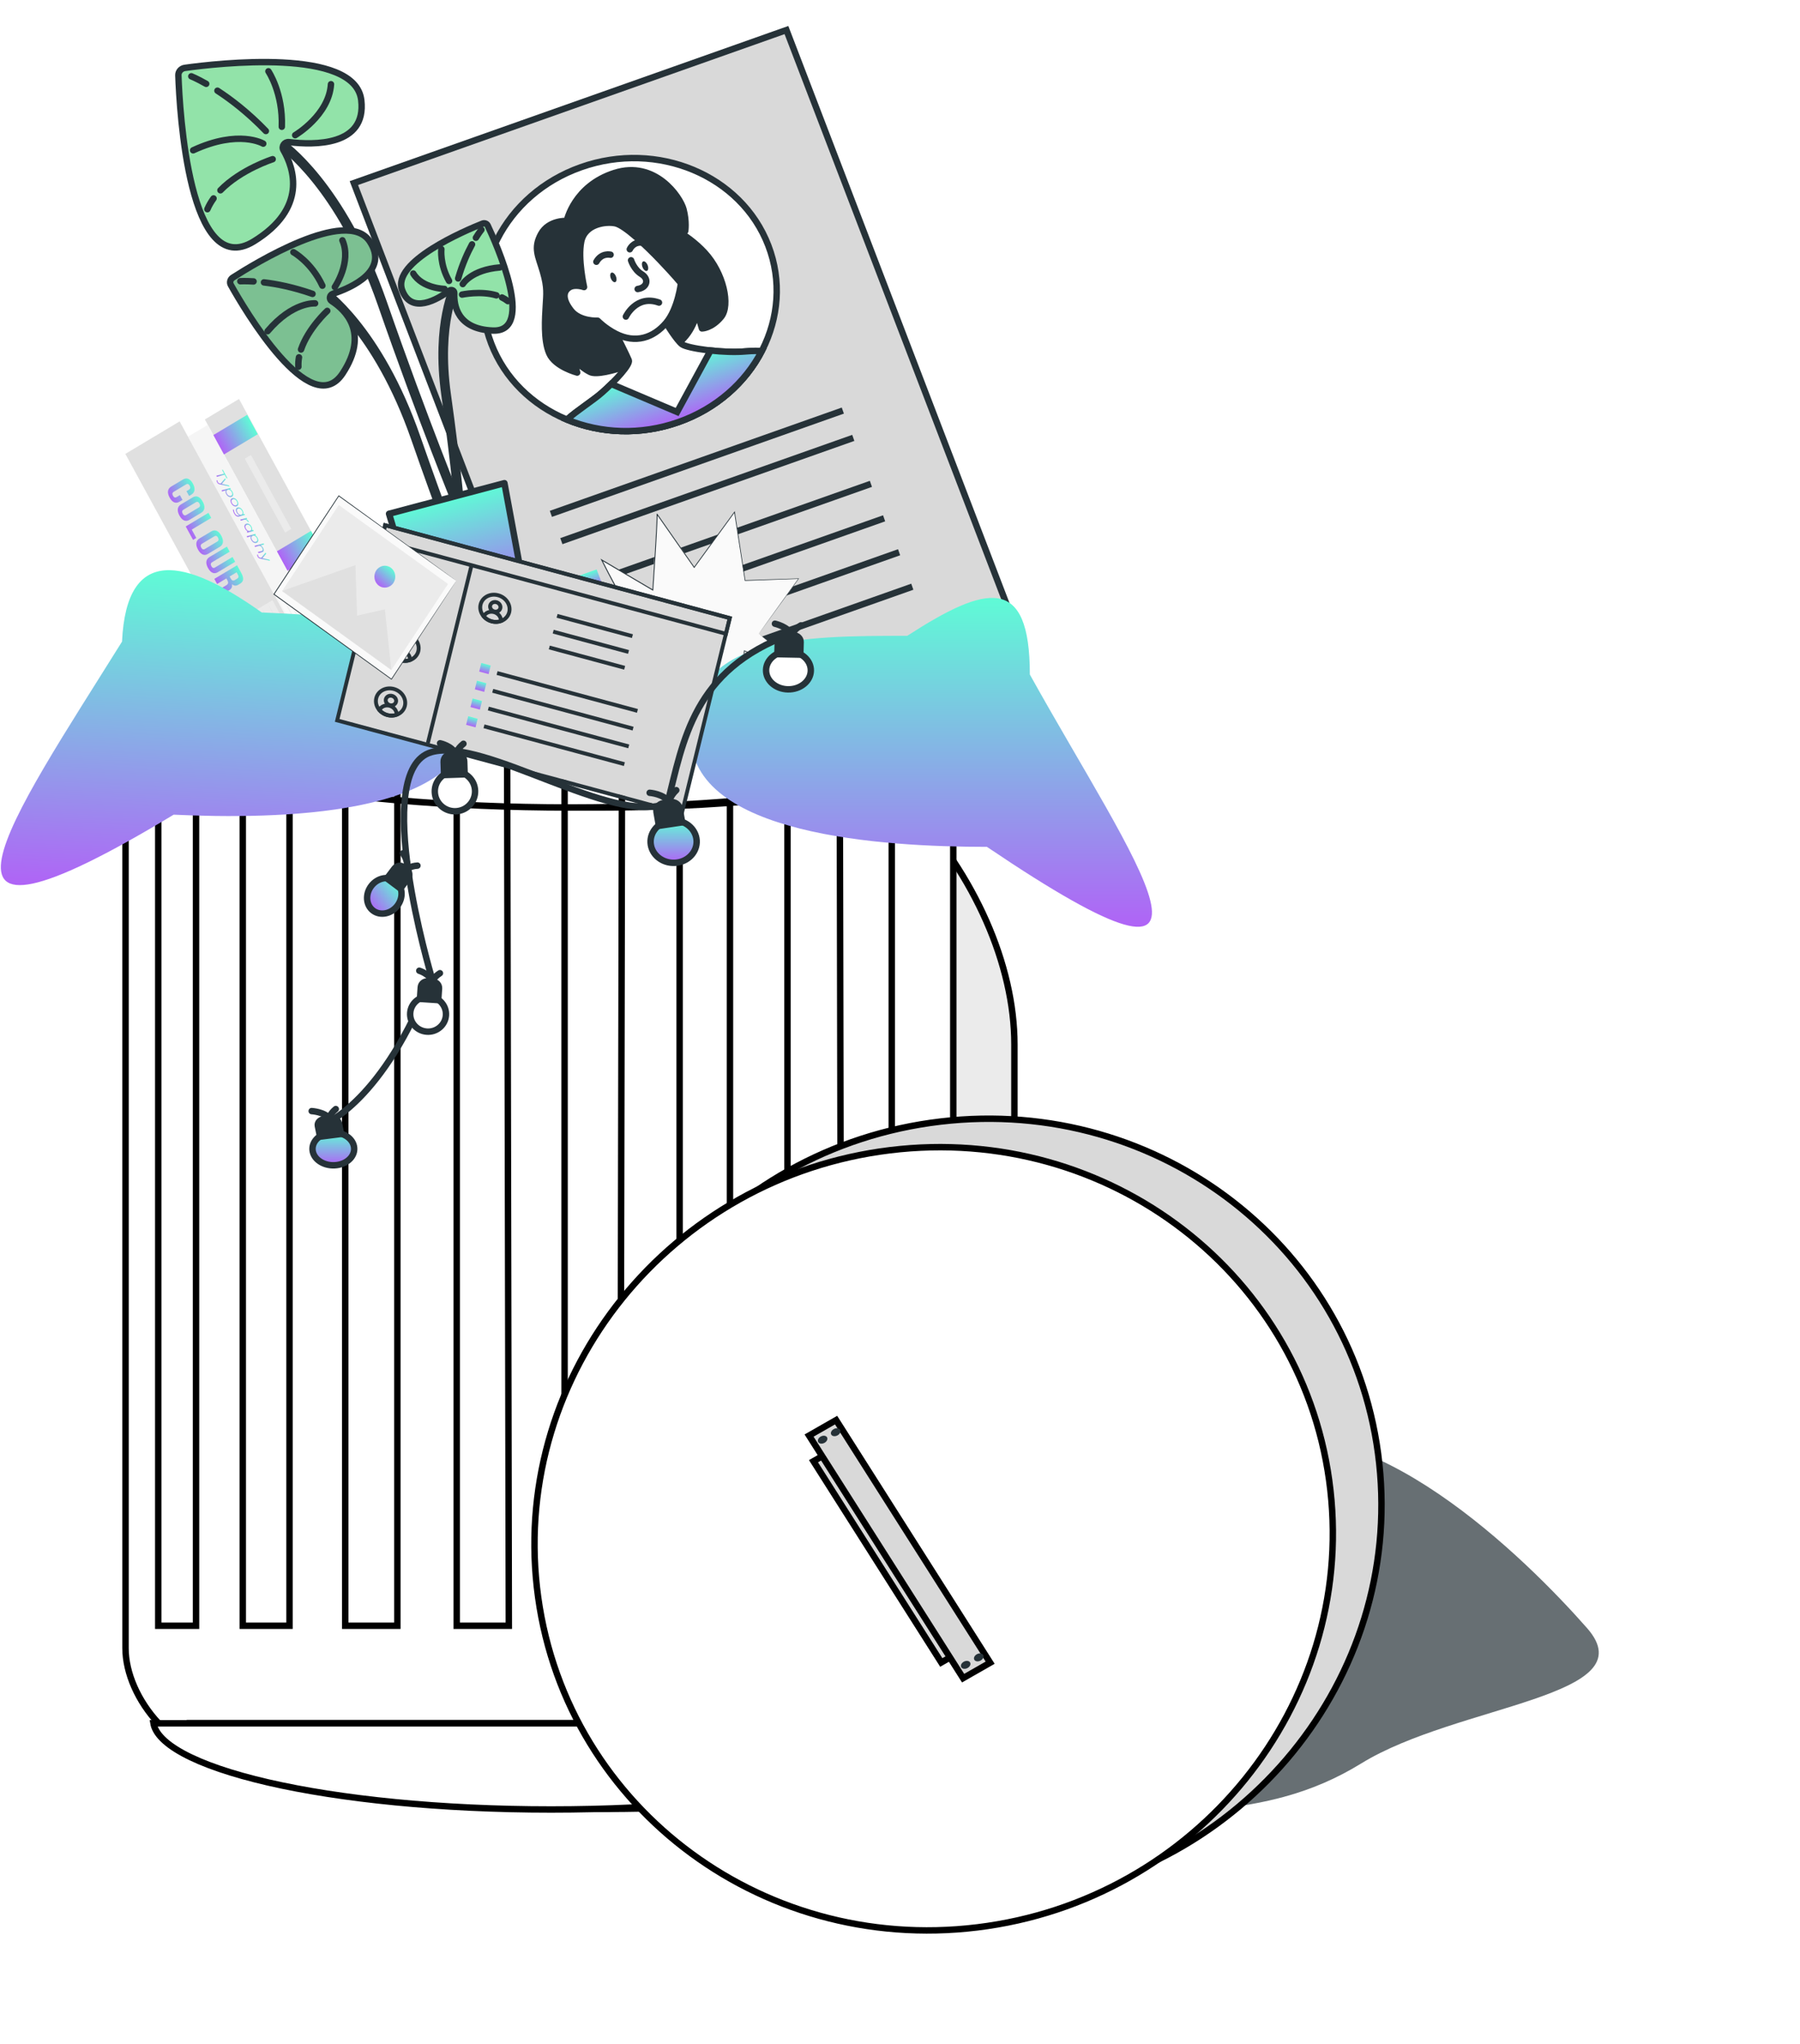 <svg width="140" height="159" viewBox="0 0 140 159" fill="none" xmlns="http://www.w3.org/2000/svg">
<g opacity="0.7" filter="url(#filter0_f_16_1193)">
<path d="M71.002 112.352C64.483 114.166 64.122 116.965 52.048 118.503C42.098 119.771 43.699 125.848 46.289 132.838C49.398 141.227 56.103 140.714 64.177 140.225C73.243 139.675 73.102 145.185 81.436 142.814C91.091 140.068 98.063 141.972 105.867 137.166C113.385 132.537 128.168 132.008 123.432 126.628C118.732 121.287 106.314 108.946 96.7 112.352C86.163 116.083 80.518 109.703 71.002 112.352Z" fill="url(#paint0_linear_16_1193)"/>
</g>
<g filter="url(#filter1_d_16_1193)">
<rect x="14.517" y="45.908" width="64.382" height="83.538" rx="27.847" fill="#EBEBEB" stroke="black" stroke-width="0.5"/>
<rect x="9.762" y="45.908" width="64.382" height="83.538" rx="8.75" fill="white" stroke="black" stroke-width="0.5"/>
<path d="M78.619 48.391C78.619 48.804 78.431 49.23 78.029 49.667C77.625 50.105 77.018 50.54 76.214 50.962C74.608 51.805 72.267 52.572 69.354 53.219C63.531 54.512 55.475 55.314 46.568 55.314C37.661 55.314 29.604 54.512 23.782 53.219C20.868 52.572 18.527 51.805 16.921 50.962C16.118 50.54 15.51 50.105 15.107 49.667C14.704 49.23 14.517 48.804 14.517 48.391C14.517 47.977 14.704 47.551 15.107 47.114C15.51 46.676 16.118 46.241 16.921 45.819C18.527 44.976 20.868 44.209 23.782 43.562C29.604 42.269 37.661 41.467 46.568 41.467C55.475 41.467 63.531 42.269 69.354 43.562C72.267 44.209 74.608 44.976 76.214 45.819C77.018 46.241 77.625 46.676 78.029 47.114C78.431 47.551 78.619 47.977 78.619 48.391Z" fill="white" stroke="black" stroke-width="0.5"/>
<path d="M78.619 48.391C78.619 48.798 78.421 49.222 77.989 49.661C77.556 50.1 76.905 50.536 76.044 50.959C74.324 51.803 71.818 52.571 68.702 53.218C62.473 54.512 53.856 55.314 44.33 55.314C34.804 55.314 26.188 54.512 19.959 53.218C16.842 52.571 14.336 51.803 12.616 50.959C11.755 50.536 11.104 50.1 10.671 49.661C10.24 49.222 10.042 48.798 10.042 48.391C10.042 47.983 10.24 47.559 10.671 47.12C11.104 46.681 11.755 46.245 12.616 45.822C14.336 44.978 16.842 44.21 19.959 43.562C26.188 42.269 34.804 41.467 44.33 41.467C53.856 41.467 62.473 42.269 68.702 43.562C71.818 44.21 74.324 44.978 76.044 45.822C76.905 46.245 77.556 46.681 77.989 47.12C78.421 47.559 78.619 47.983 78.619 48.391Z" fill="white" stroke="black" stroke-width="0.5"/>
<path d="M78.777 125.843L78.741 125.93L78.772 126.019C78.937 126.496 78.873 126.951 78.588 127.402C78.297 127.864 77.772 128.323 77.014 128.77C75.499 129.662 73.134 130.456 70.141 131.116C64.161 132.435 55.755 133.203 46.847 133.203C37.94 133.203 29.884 132.401 24.061 131.108C21.148 130.461 18.807 129.694 17.201 128.85C16.397 128.428 15.79 127.994 15.386 127.555C15.064 127.206 14.88 126.864 14.819 126.529H30.697H46.847H73.975H74.008L74.04 126.52L78.861 125.212L78.898 125.303V125.547L78.777 125.843Z" fill="#EBEBEB" stroke="black" stroke-width="0.5"/>
<path d="M73.794 126.55C73.735 126.889 73.556 127.234 73.245 127.585C72.855 128.025 72.269 128.46 71.494 128.883C69.944 129.729 67.684 130.498 64.871 131.148C59.248 132.445 51.468 133.25 42.865 133.25C34.263 133.25 26.483 132.445 20.86 131.148C18.047 130.498 15.787 129.729 14.237 128.883C13.462 128.46 12.876 128.025 12.486 127.585C12.175 127.234 11.996 126.889 11.937 126.55H27.265H42.865H73.794Z" fill="white" stroke="black" stroke-width="0.5"/>
</g>
<path d="M12.309 51.123V126.45H15.246V52.148L18.881 53.078V126.45H22.517V53.856L24.754 54.198L26.852 54.451V126.45H30.907V54.8L33.144 55.052L35.521 55.223V126.45H39.576L39.437 55.394H40.555H41.814H43.911V126.45H48.246L48.386 55.394L52.86 55.223V126.45H56.776V55.052L61.25 54.54V126.45H65.445L65.305 54.027L69.361 53.344V126.621" stroke="black" stroke-width="0.5"/>
<g filter="url(#filter2_d_16_1193)">
<path d="M73.147 83.237C90.203 81.222 105.478 93.134 107.275 109.83C109.073 126.526 96.714 141.703 79.658 143.718C62.602 145.733 47.327 133.821 45.53 117.125C43.733 100.429 56.091 85.252 73.147 83.237Z" fill="#D9D9D9" stroke="black" stroke-width="0.5"/>
<path d="M69.22 85.465C86.268 83.379 101.6 95.226 103.476 111.913C105.352 128.599 93.064 143.826 76.016 145.912C58.968 147.998 43.635 136.151 41.759 119.464C39.883 102.777 52.172 87.55 69.22 85.465Z" fill="white" stroke="black" stroke-width="0.5"/>
<rect x="0.084" y="-0.335" width="18.614" height="2.414" transform="matrix(-0.534 -0.841 0.871 -0.498 73.547 125.212)" fill="#D9D9D9" stroke="black" stroke-width="0.5"/>
<rect x="0.084" y="-0.335" width="22.436" height="2.414" transform="matrix(-0.534 -0.841 0.871 -0.498 75.245 126.432)" fill="#D9D9D9" stroke="black" stroke-width="0.5"/>
<ellipse cx="0.287" cy="0.389" rx="0.287" ry="0.389" transform="matrix(-0.534 -0.841 0.871 -0.498 74.923 125.929)" fill="#263238"/>
<ellipse cx="0.287" cy="0.389" rx="0.287" ry="0.389" transform="matrix(-0.534 -0.841 0.871 -0.498 63.796 108.415)" fill="#263238"/>
<ellipse cx="0.287" cy="0.389" rx="0.287" ry="0.389" transform="matrix(-0.534 -0.841 0.871 -0.498 64.811 107.834)" fill="#263238"/>
<ellipse cx="0.287" cy="0.389" rx="0.287" ry="0.389" transform="matrix(-0.534 -0.841 0.871 -0.498 75.939 125.348)" fill="#263238"/>
</g>
<rect width="35.7" height="49.026" transform="matrix(0.941 -0.337 0.362 0.932 27.387 14.173)" fill="#D9D9D9"/>
<path d="M61.168 2.338L27.523 14.241L45.007 59.855L78.653 47.952L61.168 2.338Z" stroke="#263238" stroke-width="0.5" stroke-miterlimit="10"/>
<path d="M52.783 32.824C58.734 30.719 61.858 24.576 59.76 19.103C57.662 13.63 51.137 10.9 45.186 13.005C39.234 15.11 36.111 21.254 38.209 26.727C40.307 32.2 46.832 34.93 52.783 32.824Z" fill="white" stroke="#263238" stroke-width="0.5" stroke-miterlimit="10"/>
<path d="M42.847 39.968L65.553 31.935" stroke="#263238" stroke-width="0.5" stroke-miterlimit="10"/>
<path d="M43.661 42.091L66.367 34.059" stroke="#263238" stroke-width="0.5" stroke-miterlimit="10"/>
<path d="M47.797 44.688L67.737 37.634" stroke="#263238" stroke-width="0.5" stroke-miterlimit="10"/>
<path d="M46.403 44.291L45.067 44.764L45.538 45.992L46.874 45.52L46.403 44.291Z" fill="url(#paint1_linear_16_1193)"/>
<path d="M48.825 47.369L68.764 40.315" stroke="#263238" stroke-width="0.5" stroke-miterlimit="10"/>
<path d="M47.431 46.972L46.095 47.445L46.566 48.674L47.902 48.201L47.431 46.972Z" fill="url(#paint2_linear_16_1193)"/>
<path d="M49.99 50.008L69.93 42.954" stroke="#263238" stroke-width="0.5" stroke-miterlimit="10"/>
<path d="M48.596 49.611L47.26 50.084L47.731 51.313L49.067 50.84L48.596 49.611Z" fill="url(#paint3_linear_16_1193)"/>
<path d="M51.018 52.689L70.957 45.635" stroke="#263238" stroke-width="0.5" stroke-miterlimit="10"/>
<path d="M49.624 52.292L48.288 52.765L48.759 53.994L50.095 53.521L49.624 52.292Z" fill="url(#paint4_linear_16_1193)"/>
<path d="M44.082 17.183C44.082 17.183 44.639 14.464 47.793 13.453C50.947 12.443 52.907 15.321 53.162 16.282C53.416 17.243 53.294 17.969 53.294 17.969L51.528 17.385C51.528 17.385 53.344 18.066 54.807 19.65C56.271 21.233 56.827 23.758 56.084 24.651C55.341 25.545 54.598 25.545 54.598 25.545L54.22 24.26C54.22 24.26 53.882 26.061 52.48 26.872C51.077 27.683 46.822 29.399 45.903 28.936C44.983 28.474 44.53 27.741 44.53 27.741L44.891 28.979C44.891 28.979 43.178 28.534 42.72 27.488C42.262 26.442 42.398 24.712 42.449 23.801C42.5 22.89 42.592 22.385 42.231 21.146C41.871 19.908 41.472 19.314 42.076 18.207C42.679 17.101 44.082 17.183 44.082 17.183Z" fill="#263238" stroke="#263238" stroke-width="0.5" stroke-miterlimit="10" stroke-linecap="round" stroke-linejoin="round"/>
<path d="M46.816 30.54C46.108 31.165 44.871 31.935 44.1 32.637C46.727 33.722 49.825 33.871 52.782 32.825C55.722 31.785 57.97 29.759 59.241 27.316C58.962 27.286 58.572 27.282 57.997 27.333C56.226 27.492 53.477 27.098 53.05 26.781C52.624 26.464 51.806 25.114 51.806 25.114L47.906 25.968C47.906 25.968 48.778 27.695 48.904 28.024C49.03 28.354 47.881 29.602 46.816 30.54Z" fill="white" stroke="#263238" stroke-width="0.5" stroke-miterlimit="10" stroke-linecap="round" stroke-linejoin="round"/>
<path d="M45.426 22.328C45.426 22.328 44.929 20.14 45.208 18.78C45.487 17.421 47.12 17.211 47.865 17.368C48.611 17.524 50.329 19.175 51.379 20.275C52.428 21.374 52.964 22.025 52.964 22.025C52.964 22.025 52.733 24.019 51.806 25.114C50.816 26.282 49.431 26.74 47.906 25.968C47.053 25.536 46.487 24.947 46.487 24.947C46.487 24.947 45.087 25.022 44.413 24.157C43.739 23.292 43.795 22.695 44.245 22.378C44.695 22.061 45.426 22.328 45.426 22.328Z" fill="white" stroke="#263238" stroke-width="0.5" stroke-miterlimit="10" stroke-linecap="round" stroke-linejoin="round"/>
<path d="M49.083 20.246C49.083 20.246 49.299 20.958 49.896 21.325C50.494 21.691 50.354 22.371 49.597 22.481" stroke="#263238" stroke-width="0.5" stroke-miterlimit="10" stroke-linecap="round" stroke-linejoin="round"/>
<path d="M48.679 24.623C48.679 24.623 49.492 22.901 51.254 23.535" stroke="#263238" stroke-width="0.5" stroke-miterlimit="10" stroke-linecap="round" stroke-linejoin="round"/>
<path d="M47.506 21.645C47.584 21.849 47.738 21.983 47.849 21.944C47.96 21.905 47.986 21.707 47.908 21.503C47.83 21.298 47.676 21.165 47.565 21.204C47.454 21.243 47.427 21.441 47.506 21.645Z" fill="#263238"/>
<path d="M49.971 20.773C50.049 20.978 50.203 21.111 50.313 21.072C50.425 21.033 50.451 20.835 50.373 20.631C50.294 20.427 50.141 20.293 50.03 20.332C49.919 20.371 49.892 20.569 49.971 20.773Z" fill="#263238"/>
<path d="M47.489 19.812C47.489 19.812 46.794 19.638 46.385 20.36" stroke="#263238" stroke-width="0.5" stroke-miterlimit="10" stroke-linecap="round" stroke-linejoin="round"/>
<path d="M48.983 19.389C48.983 19.389 49.226 18.83 49.868 18.866" stroke="#263238" stroke-width="0.5" stroke-miterlimit="10" stroke-linecap="round" stroke-linejoin="round"/>
<path d="M55.264 27.263L52.666 32.044L47.538 29.868C47.303 30.099 47.058 30.327 46.817 30.54C46.108 31.165 44.871 31.935 44.1 32.637C46.727 33.722 49.826 33.871 52.783 32.825C55.722 31.785 57.97 29.759 59.241 27.316C58.962 27.286 58.572 27.282 57.997 27.333C57.185 27.406 56.169 27.362 55.264 27.263Z" fill="url(#paint5_linear_16_1193)" stroke="#263238" stroke-width="0.5" stroke-miterlimit="10"/>
<path d="M26.896 46.631L25.354 43.803L22.996 45.215L24.538 48.042L26.896 46.631Z" fill="#F5F5F5"/>
<path d="M25.561 43.809L18.591 31.032L15.932 32.624L22.901 45.401L25.561 43.809Z" fill="#E0E0E0"/>
<path d="M26.872 46.758L25.15 43.6L25.373 43.466L27.096 46.624C27.144 46.712 27.133 46.814 27.071 46.851C27.01 46.888 26.921 46.847 26.872 46.758Z" fill="#E0E0E0"/>
<path d="M24.436 48.217L22.714 45.058L22.938 44.925L24.66 48.083C24.708 48.171 24.697 48.272 24.635 48.309C24.574 48.346 24.485 48.305 24.436 48.217Z" fill="#E0E0E0"/>
<path d="M25.013 42.804L24.189 41.295L21.53 42.887L22.353 44.396L25.013 42.804Z" fill="url(#paint6_linear_16_1193)"/>
<path d="M20.048 33.774L19.225 32.265L16.565 33.857L17.388 35.366L20.048 33.774Z" fill="url(#paint7_linear_16_1193)"/>
<path d="M26.506 46.864C26.499 46.868 26.16 46.259 25.749 45.505C25.337 44.75 25.009 44.135 25.015 44.131C25.022 44.127 25.361 44.736 25.772 45.491C26.184 46.245 26.512 46.86 26.506 46.864Z" fill="#E0E0E0"/>
<path d="M26.152 47.076C26.146 47.08 25.807 46.471 25.395 45.716C24.984 44.962 24.655 44.346 24.662 44.343C24.668 44.339 25.007 44.947 25.419 45.702C25.83 46.457 26.159 47.072 26.152 47.076Z" fill="#E0E0E0"/>
<path d="M25.717 47.336C25.71 47.34 25.371 46.732 24.96 45.977C24.548 45.222 24.22 44.607 24.226 44.603C24.233 44.599 24.572 45.208 24.983 45.963C25.395 46.718 25.723 47.333 25.717 47.336Z" fill="#E0E0E0"/>
<path d="M25.282 47.597C25.275 47.601 24.936 46.992 24.525 46.237C24.113 45.483 23.785 44.868 23.791 44.864C23.797 44.86 24.137 45.468 24.548 46.223C24.96 46.978 25.288 47.593 25.282 47.597Z" fill="#E0E0E0"/>
<path d="M24.846 47.858C24.84 47.861 24.501 47.253 24.089 46.498C23.677 45.743 23.349 45.128 23.355 45.124C23.362 45.12 23.701 45.729 24.113 46.484C24.524 47.239 24.853 47.854 24.846 47.858Z" fill="#E0E0E0"/>
<path d="M22.654 41.138L19.518 35.389L19.039 35.676L22.175 41.424L22.654 41.138Z" fill="#EBEBEB"/>
<path d="M24.322 48.133L22.756 45.263L21.32 46.123L22.886 48.993L24.322 48.133Z" fill="#FAFAFA"/>
<path d="M22.826 45.264L16.163 33.047L14.622 33.969L21.285 46.186L22.826 45.264Z" fill="#F5F5F5"/>
<path d="M22.674 45.237L24.357 48.323C24.379 48.364 24.42 48.383 24.449 48.366C24.478 48.349 24.483 48.301 24.461 48.26L22.778 45.175L22.674 45.237Z" fill="#F5F5F5"/>
<path d="M21.237 46.097L22.92 49.183C22.942 49.224 22.984 49.243 23.013 49.226C23.041 49.209 23.047 49.161 23.024 49.12L21.341 46.035L21.237 46.097Z" fill="#F5F5F5"/>
<path d="M24.049 48.297C24.043 48.301 23.691 47.668 23.264 46.885C22.836 46.101 22.494 45.462 22.501 45.458C22.508 45.454 22.859 46.087 23.287 46.871C23.714 47.654 24.056 48.293 24.049 48.297Z" fill="#E0E0E0"/>
<path d="M23.778 48.459C23.771 48.463 23.419 47.831 22.992 47.047C22.564 46.263 22.223 45.625 22.23 45.621C22.236 45.617 22.588 46.249 23.015 47.033C23.443 47.817 23.784 48.456 23.778 48.459Z" fill="#E0E0E0"/>
<path d="M23.506 48.622C23.499 48.626 23.148 47.994 22.72 47.21C22.292 46.426 21.951 45.788 21.957 45.784C21.964 45.78 22.316 46.412 22.744 47.196C23.171 47.98 23.512 48.618 23.506 48.622Z" fill="#E0E0E0"/>
<path d="M23.234 48.785C23.228 48.789 22.876 48.156 22.448 47.373C22.021 46.589 21.68 45.95 21.686 45.946C21.692 45.942 22.044 46.575 22.472 47.359C22.899 48.142 23.241 48.781 23.234 48.785Z" fill="#E0E0E0"/>
<path d="M22.934 49.542L21.336 46.612L17.442 48.943L19.04 51.873L22.934 49.542Z" fill="#EBEBEB"/>
<path d="M21.473 46.53L13.971 32.776L9.749 35.304L17.251 49.058L21.473 46.53Z" fill="#E0E0E0"/>
<path d="M18.974 52.217L17.046 48.681L17.319 48.518L19.248 52.053C19.306 52.161 19.293 52.285 19.217 52.33C19.142 52.375 19.033 52.325 18.974 52.217Z" fill="#E0E0E0"/>
<path d="M22.923 49.853L20.994 46.318L21.268 46.154L23.197 49.689C23.255 49.797 23.242 49.921 23.166 49.967C23.09 50.012 22.982 49.961 22.923 49.853Z" fill="#E0E0E0"/>
<path d="M22.412 49.854C22.406 49.858 22.043 49.205 21.601 48.397C21.16 47.587 20.807 46.928 20.814 46.924C20.82 46.92 21.183 47.573 21.625 48.382C22.066 49.191 22.419 49.85 22.412 49.854Z" fill="#E0E0E0"/>
<path d="M21.913 50.153C21.907 50.157 21.544 49.504 21.102 48.695C20.661 47.886 20.308 47.227 20.315 47.223C20.321 47.219 20.684 47.872 21.126 48.681C21.567 49.49 21.92 50.149 21.913 50.153Z" fill="#E0E0E0"/>
<path d="M21.414 50.452C21.407 50.456 21.044 49.803 20.603 48.995C20.162 48.185 19.809 47.526 19.815 47.522C19.822 47.518 20.185 48.171 20.626 48.98C21.068 49.789 21.42 50.449 21.414 50.452Z" fill="#E0E0E0"/>
<path d="M20.914 50.751C20.908 50.755 20.545 50.102 20.103 49.293C19.662 48.484 19.309 47.825 19.316 47.821C19.322 47.817 19.685 48.47 20.127 49.279C20.568 50.088 20.921 50.747 20.914 50.751Z" fill="#E0E0E0"/>
<path d="M20.415 51.05C20.408 51.054 20.045 50.401 19.604 49.592C19.163 48.783 18.81 48.124 18.816 48.12C18.823 48.116 19.186 48.769 19.627 49.578C20.069 50.387 20.421 51.046 20.415 51.05Z" fill="#E0E0E0"/>
<path d="M19.915 51.349C19.909 51.353 19.546 50.7 19.104 49.891C18.663 49.082 18.31 48.423 18.317 48.419C18.323 48.415 18.686 49.068 19.128 49.877C19.569 50.686 19.922 51.345 19.915 51.349Z" fill="#E0E0E0"/>
<path d="M19.416 51.648C19.409 51.652 19.046 50.999 18.605 50.19C18.163 49.381 17.811 48.722 17.817 48.718C17.824 48.714 18.187 49.367 18.628 50.176C19.07 50.985 19.422 51.644 19.416 51.648Z" fill="#E0E0E0"/>
<path d="M14.196 38.885L13.961 39.025C13.678 39.195 13.406 39.09 13.194 38.701C12.982 38.312 13.034 38.013 13.316 37.844L14.236 37.294C14.519 37.124 14.791 37.229 15.003 37.618C15.215 38.007 15.163 38.306 14.88 38.475L14.709 38.578L14.504 38.203L14.694 38.09C14.82 38.014 14.825 37.906 14.756 37.78C14.687 37.654 14.596 37.604 14.47 37.679L13.515 38.251C13.389 38.327 13.386 38.433 13.455 38.559C13.524 38.685 13.612 38.737 13.739 38.661L13.991 38.51L14.196 38.885L14.196 38.885Z" fill="url(#paint8_linear_16_1193)"/>
<path d="M14.994 38.684C15.277 38.514 15.555 38.63 15.767 39.019C15.979 39.408 15.933 39.717 15.65 39.886L14.731 40.437C14.448 40.606 14.17 40.491 13.958 40.102C13.746 39.713 13.792 39.403 14.075 39.234L14.994 38.684ZM14.273 39.641C14.147 39.716 14.142 39.824 14.211 39.95C14.28 40.076 14.371 40.127 14.497 40.051L15.452 39.48C15.579 39.404 15.583 39.296 15.514 39.17C15.446 39.044 15.354 38.994 15.228 39.069L14.273 39.641Z" fill="url(#paint9_linear_16_1193)"/>
<path d="M16.214 39.888L16.43 40.284L14.914 41.191L15.27 41.843L15.017 41.994L14.446 40.946L16.214 39.888Z" fill="url(#paint10_linear_16_1193)"/>
<path d="M16.438 41.33C16.721 41.161 16.998 41.276 17.21 41.665C17.422 42.054 17.377 42.363 17.094 42.533L16.174 43.083C15.891 43.253 15.614 43.137 15.402 42.748C15.189 42.359 15.235 42.05 15.518 41.88L16.438 41.33ZM15.717 42.287C15.59 42.363 15.585 42.471 15.654 42.597C15.723 42.723 15.814 42.773 15.941 42.698L16.895 42.126C17.022 42.05 17.026 41.943 16.958 41.816C16.889 41.69 16.798 41.64 16.672 41.715L15.717 42.287Z" fill="url(#paint11_linear_16_1193)"/>
<path d="M17.864 42.913L16.5 43.729C16.373 43.805 16.371 43.911 16.44 44.037C16.508 44.163 16.597 44.215 16.723 44.14L18.088 43.323L18.292 43.698L16.945 44.504C16.663 44.673 16.391 44.568 16.179 44.179C15.966 43.79 16.018 43.492 16.301 43.322L17.648 42.516L17.864 42.913Z" fill="url(#paint12_linear_16_1193)"/>
<path d="M17.123 45.854C17.157 45.805 17.177 45.774 17.321 45.688L17.598 45.522C17.763 45.423 17.78 45.308 17.682 45.128L17.607 44.991L16.887 45.422L16.671 45.026L18.439 43.967L18.766 44.565C18.989 44.976 18.952 45.232 18.679 45.396L18.54 45.479C18.358 45.588 18.194 45.576 18.04 45.434C18.09 45.667 17.991 45.812 17.807 45.922L17.534 46.086C17.448 46.137 17.387 46.178 17.343 46.258L17.123 45.854ZM18.403 44.515L17.86 44.84L17.944 44.995C18.025 45.142 18.119 45.205 18.261 45.121L18.435 45.016C18.561 44.941 18.584 44.846 18.507 44.706L18.403 44.515Z" fill="url(#paint13_linear_16_1193)"/>
<path d="M17.425 36.838L17.268 36.549L17.328 36.533L17.69 37.196L17.629 37.211L17.472 36.923L16.869 37.087L16.823 37.002L17.425 36.838Z" fill="url(#paint14_linear_16_1193)"/>
<path d="M17.851 37.838L17.119 37.68C16.995 37.654 16.939 37.611 16.89 37.523C16.859 37.465 16.841 37.398 16.849 37.353L16.916 37.372C16.911 37.411 16.919 37.453 16.944 37.499C16.973 37.552 17.012 37.583 17.091 37.599L17.16 37.615L17.506 37.205L17.552 37.289L17.254 37.636L17.804 37.752L17.851 37.838L17.851 37.838Z" fill="url(#paint15_linear_16_1193)"/>
<path d="M18.045 38.629C17.897 38.718 17.708 38.635 17.598 38.434C17.535 38.317 17.523 38.215 17.565 38.144L17.277 38.223L17.232 38.139L17.914 37.953L17.957 38.033L17.878 38.054C17.956 38.085 18.026 38.151 18.081 38.251C18.167 38.408 18.158 38.561 18.045 38.629ZM17.996 38.546C18.081 38.496 18.09 38.392 18.02 38.263C17.936 38.11 17.791 38.048 17.673 38.119C17.588 38.17 17.579 38.273 17.649 38.401C17.733 38.555 17.879 38.617 17.996 38.546Z" fill="url(#paint16_linear_16_1193)"/>
<path d="M18.024 38.77C18.171 38.682 18.361 38.765 18.474 38.972C18.567 39.142 18.556 39.294 18.444 39.36C18.297 39.449 18.106 39.365 17.994 39.158C17.9 38.988 17.913 38.836 18.024 38.77ZM18.396 39.279C18.48 39.229 18.49 39.125 18.42 38.997C18.336 38.843 18.189 38.781 18.072 38.851C17.987 38.902 17.978 39.005 18.048 39.134C18.132 39.287 18.278 39.35 18.396 39.279Z" fill="url(#paint17_linear_16_1193)"/>
<path d="M19.057 40.049L18.62 40.169C18.444 40.217 18.318 40.14 18.209 39.94C18.145 39.824 18.117 39.715 18.124 39.627L18.195 39.65C18.187 39.72 18.21 39.816 18.263 39.915C18.348 40.07 18.443 40.122 18.563 40.089L18.618 40.074C18.54 40.044 18.467 39.977 18.41 39.873C18.322 39.71 18.329 39.562 18.436 39.497C18.575 39.414 18.76 39.498 18.872 39.702C18.934 39.815 18.951 39.926 18.904 40.001L19.014 39.969L19.057 40.049ZM18.808 40.013C18.886 39.965 18.892 39.862 18.822 39.734C18.737 39.578 18.596 39.514 18.486 39.58C18.407 39.627 18.401 39.73 18.471 39.859C18.555 40.013 18.698 40.078 18.808 40.013Z" fill="url(#paint18_linear_16_1193)"/>
<path d="M19.356 40.59L19.291 40.608C19.287 40.6 19.285 40.594 19.279 40.585C19.208 40.454 19.108 40.397 18.983 40.431L18.731 40.5L18.685 40.417L19.183 40.281L19.227 40.36L19.136 40.386C19.223 40.407 19.292 40.473 19.356 40.59Z" fill="url(#paint19_linear_16_1193)"/>
<path d="M19.738 41.297L19.239 41.432L19.195 41.352L19.274 41.332C19.198 41.3 19.126 41.235 19.072 41.135C18.985 40.977 18.994 40.826 19.108 40.758C19.256 40.669 19.445 40.752 19.554 40.952C19.618 41.069 19.629 41.171 19.588 41.242L19.692 41.214L19.738 41.297ZM19.48 41.268C19.565 41.217 19.575 41.114 19.504 40.985C19.421 40.832 19.274 40.769 19.156 40.84C19.072 40.89 19.063 40.993 19.133 41.122C19.216 41.275 19.363 41.338 19.48 41.268Z" fill="url(#paint20_linear_16_1193)"/>
<path d="M19.994 42.202C19.846 42.291 19.657 42.208 19.547 42.007C19.483 41.89 19.472 41.788 19.514 41.717L19.226 41.796L19.181 41.713L19.863 41.526L19.906 41.606L19.826 41.627C19.904 41.658 19.975 41.724 20.029 41.824C20.116 41.982 20.107 42.134 19.994 42.202ZM19.945 42.12C20.029 42.069 20.039 41.966 19.969 41.837C19.886 41.684 19.74 41.622 19.622 41.693C19.537 41.744 19.528 41.847 19.598 41.975C19.682 42.128 19.828 42.19 19.945 42.12Z" fill="url(#paint21_linear_16_1193)"/>
<path d="M20.442 42.922C20.426 42.931 20.409 42.938 20.389 42.944L20.105 43.021L20.06 42.938L20.345 42.86C20.36 42.855 20.375 42.85 20.387 42.843C20.448 42.806 20.455 42.732 20.397 42.626C20.326 42.495 20.226 42.435 20.109 42.466L19.843 42.539L19.797 42.456L20.5 42.264L20.545 42.347L20.266 42.423C20.344 42.454 20.41 42.523 20.462 42.618C20.538 42.757 20.53 42.869 20.442 42.922Z" fill="url(#paint22_linear_16_1193)"/>
<path d="M21.003 43.617L20.271 43.46C20.148 43.433 20.091 43.391 20.042 43.302C20.011 43.244 19.993 43.178 20.001 43.132L20.068 43.151C20.063 43.19 20.071 43.232 20.096 43.278C20.125 43.331 20.165 43.362 20.243 43.378L20.313 43.394L20.658 42.984L20.704 43.068L20.406 43.416L20.957 43.531L21.004 43.617L21.003 43.617Z" fill="url(#paint23_linear_16_1193)"/>
<path d="M53.989 44.081L57.157 39.824L57.932 45.177L62.112 45.029L59.013 49.291L63.128 52.623L57.875 50.58L57.14 55.939L53.615 52.346L49.173 55.58L50.146 50.877L45.105 50.046L49.025 47.622L46.74 43.492L50.72 45.855L51.135 40.003L53.989 44.081Z" fill="#FAFAFA"/>
<path d="M59.013 49.291C59.013 49.291 59.111 49.367 59.295 49.515C59.48 49.663 59.754 49.882 60.111 50.168C60.825 50.742 61.873 51.585 63.217 52.665L63.323 52.75L63.199 52.696C62.481 52.386 61.665 52.079 60.77 51.752C59.876 51.424 58.901 51.078 57.885 50.64L57.919 50.62C57.685 52.217 57.422 54.012 57.14 55.938L57.131 55.996L57.091 55.955C55.99 54.824 54.81 53.611 53.575 52.342L53.615 52.345C52.222 53.36 50.758 54.425 49.242 55.529L49.173 55.58L49.19 55.493C49.48 54.025 49.789 52.464 50.104 50.866L50.133 50.906C48.537 50.644 46.847 50.366 45.126 50.083L45.026 50.066L45.113 50.013C46.198 49.352 47.35 48.651 48.516 47.941C48.693 47.833 48.869 47.726 49.045 47.619L49.034 47.673C48.599 47.009 48.216 46.319 47.842 45.632C47.47 44.944 47.112 44.255 46.766 43.568L46.709 43.456L46.815 43.518C48.167 44.316 49.495 45.098 50.791 45.862L50.739 45.891C50.806 44.872 50.872 43.87 50.937 42.884C50.965 42.392 50.994 41.903 51.022 41.419C51.034 41.177 51.046 40.936 51.058 40.697C51.062 40.577 51.066 40.457 51.071 40.338L51.074 40.16L51.073 40.072C51.073 40.046 51.068 40.007 51.07 40.003L51.111 39.944L51.124 39.962C52.13 41.405 53.096 42.791 54.019 44.114L53.969 44.114C55.083 42.587 56.131 41.15 57.108 39.811L57.147 39.758L57.157 39.824C57.459 41.788 57.73 43.561 57.974 45.148L57.95 45.128C59.564 45.075 60.938 45.031 62.111 44.992L62.147 44.991L62.125 45.021C61.119 46.404 60.343 47.47 59.818 48.192C59.555 48.553 59.355 48.827 59.219 49.012C59.084 49.197 59.013 49.291 59.013 49.291C59.013 49.291 59.078 49.198 59.21 49.013C59.343 48.828 59.541 48.553 59.8 48.191C60.323 47.465 61.096 46.391 62.097 44.999L62.112 45.028C60.939 45.07 59.566 45.119 57.953 45.176L57.932 45.177L57.929 45.156C57.682 43.569 57.407 41.797 57.102 39.833L57.151 39.846C56.176 41.187 55.13 42.624 54.018 44.153L53.993 44.187L53.968 44.152C53.045 42.83 52.077 41.445 51.07 40.003L51.123 39.962C51.143 40.016 51.135 40.037 51.139 40.07L51.14 40.16L51.137 40.34C51.133 40.46 51.128 40.58 51.124 40.7C51.113 40.94 51.101 41.181 51.089 41.423C51.061 41.907 51.033 42.396 51.004 42.889C50.94 43.875 50.875 44.878 50.808 45.897L50.805 45.954L50.757 45.926C49.46 45.162 48.133 44.381 46.78 43.584L46.829 43.534C47.174 44.221 47.532 44.909 47.904 45.596C48.278 46.282 48.66 46.971 49.092 47.63L49.114 47.664L49.081 47.684C48.905 47.792 48.729 47.899 48.552 48.007C47.386 48.717 46.234 49.418 45.149 50.079L45.137 50.01C46.858 50.294 48.547 50.572 50.144 50.835L50.18 50.841L50.173 50.876C49.856 52.476 49.547 54.039 49.256 55.508L49.204 55.472C50.721 54.369 52.185 53.305 53.579 52.292L53.6 52.276L53.619 52.295C54.853 53.566 56.031 54.78 57.131 55.913L57.083 55.93C57.368 54.005 57.633 52.209 57.87 50.614L57.874 50.581L57.903 50.594C58.917 51.032 59.89 51.38 60.783 51.711C61.678 52.04 62.494 52.35 63.212 52.663L63.194 52.695C61.853 51.605 60.806 50.754 60.093 50.175C59.739 49.887 59.469 49.666 59.285 49.517C59.104 49.368 59.013 49.291 59.013 49.291Z" fill="#263238"/>
<path d="M53.595 48.387C53.595 48.629 53.408 48.825 53.177 48.825C52.946 48.825 52.759 48.629 52.759 48.387C52.759 48.145 52.946 47.949 53.177 47.949C53.408 47.949 53.595 48.145 53.595 48.387Z" fill="#263238"/>
<path d="M54.871 48.387C54.871 48.629 54.684 48.825 54.453 48.825C54.222 48.825 54.035 48.629 54.035 48.387C54.035 48.145 54.222 47.949 54.453 47.949C54.684 47.949 54.871 48.145 54.871 48.387Z" fill="#263238"/>
<path d="M56.146 48.387C56.146 48.629 55.959 48.825 55.728 48.825C55.498 48.825 55.31 48.629 55.31 48.387C55.31 48.145 55.498 47.949 55.728 47.949C55.959 47.949 56.146 48.145 56.146 48.387Z" fill="#263238"/>
<path d="M80.099 52.465C88.206 67.055 98.083 80.277 76.761 65.869C68.649 65.869 53.731 64.962 53.731 57.207C53.731 49.451 62.449 49.456 70.561 49.456C76.761 45.444 80.099 44.709 80.099 52.465Z" fill="url(#paint24_linear_16_1193)"/>
<path d="M9.491 49.905C0.845 63.766 -8.138 76.441 13.506 63.366C21.491 63.74 36.215 63.542 36.569 55.976C36.924 48.409 28.343 48.012 20.358 47.638C14.439 43.438 9.846 42.338 9.491 49.905Z" fill="url(#paint25_linear_16_1193)"/>
<path d="M21.915 11.235C21.915 11.235 26.523 14.36 29.732 23.588C32.941 32.817 35.668 39.441 35.668 39.441" stroke="#263238" stroke-width="0.75" stroke-miterlimit="10" stroke-linecap="round" stroke-linejoin="round"/>
<path d="M14.372 5.282C14.081 5.323 13.863 5.574 13.873 5.857C13.971 8.629 14.705 21.886 19.744 18.775C23.927 16.194 22.861 13.091 22.042 11.673C21.873 11.38 22.135 11.012 22.482 11.054C24.413 11.288 28.512 11.374 28.099 7.798C27.622 3.679 16.866 4.935 14.372 5.282Z" fill="#92E3A9" stroke="#263238" stroke-width="0.5" stroke-miterlimit="10" stroke-linecap="round" stroke-linejoin="round"/>
<path d="M16.912 7.055C17.95 7.73 19.285 8.745 20.678 10.191" stroke="#263238" stroke-width="0.5" stroke-miterlimit="10" stroke-linecap="round" stroke-linejoin="round"/>
<path d="M14.88 5.936C14.88 5.936 15.318 6.111 16.038 6.521" stroke="#263238" stroke-width="0.5" stroke-miterlimit="10" stroke-linecap="round" stroke-linejoin="round"/>
<path d="M20.475 11.173C20.475 11.173 18.587 10.039 15.023 11.691" stroke="#263238" stroke-width="0.5" stroke-miterlimit="10" stroke-linecap="round" stroke-linejoin="round"/>
<path d="M20.877 5.546C20.877 5.546 22.015 7.222 21.919 9.861" stroke="#263238" stroke-width="0.5" stroke-miterlimit="10" stroke-linecap="round" stroke-linejoin="round"/>
<path d="M16.609 15.434C16.42 15.696 16.257 15.975 16.13 16.272" stroke="#263238" stroke-width="0.5" stroke-miterlimit="10" stroke-linecap="round" stroke-linejoin="round"/>
<path d="M21.208 12.382C21.208 12.382 18.735 13.17 17.145 14.801" stroke="#263238" stroke-width="0.5" stroke-miterlimit="10" stroke-linecap="round" stroke-linejoin="round"/>
<path d="M22.958 10.514C22.958 10.514 25.591 8.959 25.743 6.551" stroke="#263238" stroke-width="0.5" stroke-miterlimit="10" stroke-linecap="round" stroke-linejoin="round"/>
<path d="M35.42 22.248C35.42 22.248 33.914 25.134 34.697 30.691C35.481 36.247 35.831 40.357 35.831 40.357" stroke="#263238" stroke-width="0.75" stroke-miterlimit="10" stroke-linecap="round" stroke-linejoin="round"/>
<path d="M37.531 17.394C37.688 17.331 37.863 17.395 37.932 17.541C38.603 18.963 41.678 25.84 38.335 25.712C35.56 25.606 35.29 23.742 35.334 22.795C35.343 22.6 35.115 22.489 34.952 22.609C34.041 23.277 32.002 24.49 31.281 22.573C30.45 20.365 36.187 17.93 37.531 17.394Z" fill="#92E3A9" stroke="#263238" stroke-width="0.5" stroke-miterlimit="10" stroke-linecap="round" stroke-linejoin="round"/>
<path d="M36.714 19.009C36.368 19.645 35.96 20.536 35.635 21.66" stroke="#263238" stroke-width="0.5" stroke-miterlimit="10" stroke-linecap="round" stroke-linejoin="round"/>
<path d="M37.445 17.867C37.445 17.867 37.27 18.08 37.015 18.491" stroke="#263238" stroke-width="0.5" stroke-miterlimit="10" stroke-linecap="round" stroke-linejoin="round"/>
<path d="M35.992 22.096C35.992 22.096 36.647 20.988 38.869 20.803" stroke="#263238" stroke-width="0.5" stroke-miterlimit="10" stroke-linecap="round" stroke-linejoin="round"/>
<path d="M34.328 19.38C34.328 19.38 34.191 20.548 34.925 21.849" stroke="#263238" stroke-width="0.5" stroke-miterlimit="10" stroke-linecap="round" stroke-linejoin="round"/>
<path d="M39.044 23.138C39.207 23.216 39.361 23.31 39.502 23.423" stroke="#263238" stroke-width="0.5" stroke-miterlimit="10" stroke-linecap="round" stroke-linejoin="round"/>
<path d="M35.938 22.913C35.938 22.913 37.386 22.605 38.61 22.972" stroke="#263238" stroke-width="0.5" stroke-miterlimit="10" stroke-linecap="round" stroke-linejoin="round"/>
<path d="M34.572 22.473C34.572 22.473 32.844 22.441 32.142 21.274" stroke="#263238" stroke-width="0.5" stroke-miterlimit="10" stroke-linecap="round" stroke-linejoin="round"/>
<path d="M25.122 22.663C25.122 22.663 29.375 25.547 32.336 34.063C33.273 36.757 34.165 39.211 34.947 41.306" stroke="#263238" stroke-width="0.75" stroke-miterlimit="10" stroke-linecap="round" stroke-linejoin="round"/>
<path d="M18.103 21.596C17.911 21.72 17.844 21.964 17.95 22.155C18.992 24.017 24.163 32.834 26.655 29.037C28.723 25.884 26.877 24.117 25.798 23.419C25.575 23.275 25.632 22.937 25.893 22.85C27.348 22.369 30.293 21.068 28.745 18.761C26.961 16.104 19.754 20.531 18.103 21.596Z" fill="#92E3A9" stroke="#263238" stroke-width="0.5" stroke-miterlimit="10" stroke-linecap="round" stroke-linejoin="round"/>
<path opacity="0.2" d="M18.103 21.596C17.911 21.72 17.844 21.964 17.95 22.155C18.992 24.017 24.163 32.834 26.655 29.037C28.723 25.884 26.877 24.117 25.798 23.419C25.575 23.275 25.632 22.937 25.893 22.85C27.348 22.369 30.293 21.068 28.745 18.761C26.961 16.104 19.754 20.531 18.103 21.596Z" fill="#263238"/>
<path d="M20.531 21.965C21.505 22.082 22.811 22.333 24.308 22.859" stroke="#263238" stroke-width="0.5" stroke-miterlimit="10" stroke-linecap="round" stroke-linejoin="round"/>
<path d="M18.693 21.874C18.693 21.874 19.066 21.849 19.721 21.89" stroke="#263238" stroke-width="0.5" stroke-miterlimit="10" stroke-linecap="round" stroke-linejoin="round"/>
<path d="M24.508 23.597C24.508 23.597 22.768 23.449 20.813 25.761" stroke="#263238" stroke-width="0.5" stroke-miterlimit="10" stroke-linecap="round" stroke-linejoin="round"/>
<path d="M22.82 19.618C22.82 19.618 24.217 20.386 25.075 22.222" stroke="#263238" stroke-width="0.5" stroke-miterlimit="10" stroke-linecap="round" stroke-linejoin="round"/>
<path d="M23.254 27.793C23.212 28.035 23.194 28.28 23.208 28.524" stroke="#263238" stroke-width="0.5" stroke-miterlimit="10" stroke-linecap="round" stroke-linejoin="round"/>
<path d="M25.453 24.181C25.453 24.181 23.971 25.54 23.413 27.183" stroke="#263238" stroke-width="0.5" stroke-miterlimit="10" stroke-linecap="round" stroke-linejoin="round"/>
<path d="M26.042 22.323C26.042 22.323 27.368 20.387 26.632 18.691" stroke="#263238" stroke-width="0.5" stroke-miterlimit="10" stroke-linecap="round" stroke-linejoin="round"/>
<path d="M38.518 46.963L35.151 47.856C33.841 48.204 32.521 47.503 32.149 46.261L30.26 39.961L39.233 37.581L40.434 44.063C40.671 45.341 39.829 46.616 38.518 46.963Z" fill="url(#paint26_linear_16_1193)" stroke="#263238" stroke-width="0.5" stroke-miterlimit="10" stroke-linecap="round" stroke-linejoin="round"/>
<rect width="27.764" height="15.509" transform="matrix(0.966 0.26 -0.238 0.971 29.953 40.852)" fill="#D9D9D9"/>
<path d="M56.76 48.076L29.953 40.852L26.225 56.033L53.032 63.257L56.76 48.076Z" stroke="#263238" stroke-width="0.3" stroke-miterlimit="10"/>
<path d="M56.76 48.076L29.953 40.852L29.653 42.071L56.46 49.296L56.76 48.076Z" stroke="#263238" stroke-width="0.3" stroke-miterlimit="10"/>
<path d="M36.655 44.049L33.279 57.796" stroke="#263238" stroke-width="0.3" stroke-miterlimit="10"/>
<path d="M32.218 47.109C32.833 47.274 33.443 46.954 33.581 46.392C33.719 45.831 33.332 45.242 32.718 45.076C32.103 44.91 31.493 45.231 31.355 45.792C31.217 46.354 31.604 46.943 32.218 47.109Z" stroke="#263238" stroke-width="0.3" stroke-miterlimit="10"/>
<path d="M32.891 46.083C32.842 46.282 32.626 46.396 32.408 46.337C32.19 46.278 32.053 46.069 32.102 45.87C32.151 45.671 32.367 45.558 32.585 45.617C32.803 45.675 32.94 45.884 32.891 46.083Z" stroke="#263238" stroke-width="0.3" stroke-miterlimit="10"/>
<path d="M32.218 47.109C32.47 47.176 32.72 47.162 32.938 47.083C32.956 46.775 32.733 46.476 32.396 46.385C32.059 46.295 31.725 46.444 31.599 46.723C31.754 46.901 31.967 47.041 32.218 47.109Z" stroke="#263238" stroke-width="0.3" stroke-miterlimit="10"/>
<path d="M38.243 48.331C38.858 48.497 39.468 48.176 39.606 47.615C39.744 47.054 39.357 46.464 38.742 46.299C38.128 46.133 37.518 46.454 37.38 47.015C37.242 47.576 37.629 48.166 38.243 48.331Z" stroke="#263238" stroke-width="0.3" stroke-miterlimit="10"/>
<path d="M38.916 47.306C38.867 47.505 38.651 47.618 38.433 47.559C38.215 47.501 38.078 47.292 38.127 47.093C38.176 46.894 38.392 46.78 38.61 46.839C38.828 46.898 38.965 47.107 38.916 47.306Z" stroke="#263238" stroke-width="0.3" stroke-miterlimit="10"/>
<path d="M38.243 48.331C38.495 48.399 38.745 48.384 38.963 48.306C38.981 47.998 38.758 47.699 38.421 47.608C38.084 47.517 37.75 47.666 37.624 47.945C37.779 48.124 37.992 48.263 38.243 48.331Z" stroke="#263238" stroke-width="0.3" stroke-miterlimit="10"/>
<path d="M31.174 51.364C31.788 51.529 32.398 51.209 32.536 50.648C32.674 50.086 32.288 49.497 31.673 49.331C31.058 49.166 30.448 49.486 30.31 50.047C30.172 50.609 30.559 51.198 31.174 51.364Z" stroke="#263238" stroke-width="0.3" stroke-miterlimit="10"/>
<path d="M31.846 50.338C31.797 50.537 31.581 50.651 31.363 50.592C31.145 50.533 31.008 50.324 31.057 50.126C31.106 49.926 31.322 49.813 31.54 49.872C31.758 49.93 31.895 50.139 31.846 50.338Z" stroke="#263238" stroke-width="0.3" stroke-miterlimit="10"/>
<path d="M31.173 51.364C31.425 51.432 31.675 51.417 31.893 51.339C31.912 51.03 31.688 50.731 31.351 50.641C31.014 50.55 30.68 50.699 30.555 50.978C30.709 51.157 30.922 51.296 31.173 51.364Z" stroke="#263238" stroke-width="0.3" stroke-miterlimit="10"/>
<path d="M30.129 55.619C30.743 55.785 31.354 55.464 31.491 54.903C31.629 54.341 31.242 53.752 30.628 53.586C30.013 53.421 29.403 53.741 29.265 54.303C29.127 54.864 29.514 55.453 30.129 55.619Z" stroke="#263238" stroke-width="0.3" stroke-miterlimit="10"/>
<path d="M30.801 54.593C30.752 54.792 30.536 54.906 30.318 54.847C30.1 54.788 29.963 54.579 30.012 54.38C30.061 54.182 30.277 54.068 30.495 54.127C30.713 54.185 30.85 54.394 30.801 54.593Z" stroke="#263238" stroke-width="0.3" stroke-miterlimit="10"/>
<path d="M30.128 55.619C30.38 55.687 30.63 55.672 30.848 55.593C30.867 55.285 30.643 54.986 30.306 54.895C29.969 54.805 29.636 54.954 29.51 55.233C29.664 55.412 29.877 55.551 30.128 55.619Z" stroke="#263238" stroke-width="0.3" stroke-miterlimit="10"/>
<path d="M43.329 47.901L49.188 49.48" stroke="#263238" stroke-width="0.3" stroke-miterlimit="10"/>
<path d="M43.027 49.131L48.886 50.71" stroke="#263238" stroke-width="0.3" stroke-miterlimit="10"/>
<path d="M42.725 50.362L48.584 51.94" stroke="#263238" stroke-width="0.3" stroke-miterlimit="10"/>
<path d="M38.661 52.351L49.579 55.294" stroke="#263238" stroke-width="0.3" stroke-miterlimit="10"/>
<path d="M38.167 51.764L37.435 51.567L37.271 52.235L38.003 52.432L38.167 51.764Z" fill="url(#paint27_linear_16_1193)"/>
<path d="M38.322 53.732L49.24 56.674" stroke="#263238" stroke-width="0.3" stroke-miterlimit="10"/>
<path d="M37.827 53.144L37.096 52.947L36.932 53.615L37.663 53.812L37.827 53.144Z" fill="url(#paint28_linear_16_1193)"/>
<path d="M37.982 55.112L48.901 58.055" stroke="#263238" stroke-width="0.3" stroke-miterlimit="10"/>
<path d="M37.489 54.525L36.757 54.328L36.593 54.996L37.324 55.193L37.489 54.525Z" fill="url(#paint29_linear_16_1193)"/>
<path d="M37.644 56.493L48.562 59.435" stroke="#263238" stroke-width="0.3" stroke-miterlimit="10"/>
<path d="M37.15 55.906L36.418 55.709L36.254 56.377L36.986 56.574L37.15 55.906Z" fill="url(#paint30_linear_16_1193)"/>
<path d="M35.49 45.177L26.35 38.57L21.308 46.225L30.448 52.832L35.49 45.177Z" fill="#FAFAFA"/>
<path d="M35.488 45.173C35.488 45.173 35.472 45.163 35.443 45.143C35.413 45.121 35.37 45.091 35.314 45.051C35.2 44.97 35.032 44.85 34.816 44.696C34.38 44.383 33.745 43.927 32.94 43.35C31.332 42.192 29.048 40.547 26.332 38.592L26.372 38.584C24.872 40.863 23.153 43.476 21.334 46.24L21.334 46.241L21.325 46.194C24.708 48.641 27.851 50.916 30.462 52.805L30.425 52.812C31.948 50.511 33.21 48.603 34.093 47.269C34.535 46.602 34.882 46.079 35.12 45.721C35.239 45.544 35.33 45.407 35.392 45.314C35.454 45.221 35.488 45.173 35.488 45.173C35.488 45.173 35.46 45.22 35.401 45.312C35.34 45.406 35.251 45.542 35.136 45.719C34.902 46.078 34.56 46.602 34.123 47.27C33.244 48.611 31.986 50.53 30.469 52.844L30.454 52.867L30.431 52.851C27.819 50.965 24.674 48.694 21.289 46.249L21.262 46.23L21.28 46.203L21.281 46.202C23.102 43.439 24.823 40.828 26.325 38.55L26.341 38.525L26.365 38.542C29.08 40.513 31.364 42.17 32.971 43.336C33.77 43.918 34.4 44.377 34.833 44.691C35.046 44.847 35.21 44.968 35.322 45.05C35.376 45.09 35.418 45.12 35.447 45.142C35.475 45.163 35.488 45.173 35.488 45.173Z" fill="#263238"/>
<path d="M34.846 45.422L26.348 39.28L21.941 45.971L30.439 52.114L34.846 45.422Z" fill="#EBEBEB"/>
<path d="M21.939 45.968L27.646 43.954L27.771 47.885L29.934 47.395L30.437 52.11L21.939 45.968Z" fill="#E0E0E0"/>
<path d="M30.601 45.337C30.346 45.725 29.84 45.822 29.47 45.555C29.101 45.288 29.008 44.757 29.263 44.37C29.518 43.983 30.024 43.886 30.393 44.153C30.763 44.42 30.856 44.95 30.601 45.337Z" fill="url(#paint31_linear_16_1193)"/>
<path d="M25.199 87.448C25.199 87.448 29.813 85.716 33.556 75.959C33.556 75.959 28.754 59.874 33.556 58.503C37.694 57.321 47.739 64.284 51.922 62.463C53.141 57.63 53.924 52.068 61.497 49.332" stroke="#263238" stroke-width="0.5" stroke-miterlimit="10" stroke-linecap="round" stroke-linejoin="round"/>
<path d="M34.684 78.974C34.632 79.725 33.968 80.293 33.2 80.242C32.433 80.191 31.853 79.54 31.905 78.789C31.957 78.037 32.622 77.47 33.389 77.521C34.156 77.572 34.736 78.222 34.684 78.974Z" fill="white" stroke="#263238" stroke-width="0.5" stroke-miterlimit="10" stroke-linecap="round" stroke-linejoin="round"/>
<path d="M34.083 77.789L32.664 77.694L32.727 76.79C32.745 76.522 32.983 76.32 33.256 76.338L33.684 76.366C33.958 76.385 34.164 76.617 34.146 76.885L34.083 77.789Z" fill="#263238" stroke="#263238" stroke-width="0.5" stroke-miterlimit="10" stroke-linecap="round" stroke-linejoin="round"/>
<path d="M32.61 75.503C32.61 75.503 33.437 75.758 33.618 76.362C33.618 76.362 33.719 76.012 34.217 75.696" stroke="#263238" stroke-width="0.5" stroke-miterlimit="10" stroke-linecap="round" stroke-linejoin="round"/>
<path d="M63.063 52.173C63.042 52.989 62.245 53.636 61.283 53.618C60.322 53.599 59.561 52.922 59.583 52.105C59.604 51.289 60.401 50.642 61.362 50.66C62.324 50.679 63.085 51.356 63.063 52.173Z" fill="white" stroke="#263238" stroke-width="0.5" stroke-miterlimit="10" stroke-linecap="round" stroke-linejoin="round"/>
<path d="M62.245 50.918L60.467 50.883L60.494 49.901C60.501 49.61 60.786 49.379 61.129 49.385L61.664 49.396C62.007 49.402 62.279 49.644 62.271 49.935L62.245 50.918Z" fill="#263238" stroke="#263238" stroke-width="0.5" stroke-miterlimit="10" stroke-linecap="round" stroke-linejoin="round"/>
<path d="M60.273 48.512C60.273 48.512 61.321 48.748 61.581 49.394C61.581 49.394 61.688 49.01 62.29 48.644" stroke="#263238" stroke-width="0.5" stroke-miterlimit="10" stroke-linecap="round" stroke-linejoin="round"/>
<path d="M36.95 61.501C36.978 62.356 36.301 63.072 35.436 63.101C34.571 63.129 33.847 62.459 33.818 61.604C33.789 60.749 34.467 60.033 35.331 60.005C36.197 59.977 36.921 60.646 36.95 61.501Z" fill="white" stroke="#263238" stroke-width="0.5" stroke-miterlimit="10" stroke-linecap="round" stroke-linejoin="round"/>
<path d="M36.139 60.23L34.54 60.283L34.506 59.254C34.495 58.949 34.737 58.694 35.046 58.684L35.528 58.668C35.836 58.657 36.095 58.897 36.105 59.202L36.139 60.23Z" fill="#263238" stroke="#263238" stroke-width="0.5" stroke-miterlimit="10" stroke-linecap="round" stroke-linejoin="round"/>
<path d="M34.226 57.813C34.226 57.813 35.181 58.008 35.453 58.67C35.453 58.67 35.526 58.263 36.046 57.85" stroke="#263238" stroke-width="0.5" stroke-miterlimit="10" stroke-linecap="round" stroke-linejoin="round"/>
<path d="M54.162 65.199C54.32 66.099 53.656 66.947 52.679 67.092C51.702 67.238 50.781 66.626 50.623 65.727C50.465 64.827 51.129 63.979 52.106 63.833C53.083 63.688 54.004 64.299 54.162 65.199Z" fill="url(#paint32_linear_16_1193)" stroke="#263238" stroke-width="0.5" stroke-miterlimit="10" stroke-linecap="round" stroke-linejoin="round"/>
<path d="M53.056 63.964L51.249 64.233L51.059 63.15C51.002 62.829 51.239 62.527 51.588 62.475L52.132 62.394C52.481 62.342 52.809 62.56 52.866 62.881L53.056 63.964Z" fill="#263238" stroke="#263238" stroke-width="0.5" stroke-miterlimit="10" stroke-linecap="round" stroke-linejoin="round"/>
<path d="M50.529 61.664C50.529 61.664 51.642 61.742 52.048 62.406C52.048 62.406 52.071 61.966 52.6 61.46" stroke="#263238" stroke-width="0.5" stroke-miterlimit="10" stroke-linecap="round" stroke-linejoin="round"/>
<path d="M27.528 89.158C27.671 89.854 27.071 90.511 26.186 90.623C25.302 90.736 24.47 90.263 24.326 89.566C24.183 88.87 24.784 88.213 25.668 88.1C26.552 87.988 27.385 88.461 27.528 89.158Z" fill="url(#paint33_linear_16_1193)" stroke="#263238" stroke-width="0.5" stroke-miterlimit="10" stroke-linecap="round" stroke-linejoin="round"/>
<path d="M26.528 88.201L24.893 88.41L24.721 87.572C24.67 87.323 24.884 87.089 25.2 87.049L25.692 86.986C26.008 86.946 26.305 87.115 26.356 87.363L26.528 88.201Z" fill="#263238" stroke="#263238" stroke-width="0.5" stroke-miterlimit="10" stroke-linecap="round" stroke-linejoin="round"/>
<path d="M24.242 86.421C24.242 86.421 25.248 86.481 25.616 86.995C25.616 86.995 25.637 86.655 26.116 86.263" stroke="#263238" stroke-width="0.5" stroke-miterlimit="10" stroke-linecap="round" stroke-linejoin="round"/>
<path d="M30.912 70.445C30.433 71.082 29.587 71.255 29.024 70.833C28.46 70.412 28.392 69.554 28.872 68.918C29.352 68.282 30.197 68.108 30.761 68.53C31.324 68.952 31.392 69.809 30.912 70.445Z" fill="url(#paint34_linear_16_1193)" stroke="#263238" stroke-width="0.5" stroke-miterlimit="10" stroke-linecap="round" stroke-linejoin="round"/>
<path d="M31.141 69.107L30.099 68.327L30.676 67.562C30.847 67.335 31.148 67.273 31.35 67.423L31.663 67.658C31.864 67.809 31.889 68.115 31.718 68.342L31.141 69.107Z" fill="#263238" stroke="#263238" stroke-width="0.5" stroke-miterlimit="10" stroke-linecap="round" stroke-linejoin="round"/>
<path d="M31.338 66.371C31.338 66.371 31.828 67.001 31.615 67.622C31.615 67.622 31.898 67.363 32.467 67.329" stroke="#263238" stroke-width="0.5" stroke-miterlimit="10" stroke-linecap="round" stroke-linejoin="round"/>
<defs>
<filter id="filter0_f_16_1193" x="29.33" y="96.687" width="110.019" height="61.722" filterUnits="userSpaceOnUse" color-interpolation-filters="sRGB">
<feFlood flood-opacity="0" result="BackgroundImageFix"/>
<feBlend mode="normal" in="SourceGraphic" in2="BackgroundImageFix" result="shape"/>
<feGaussianBlur stdDeviation="7.5" result="effect1_foregroundBlur_16_1193"/>
</filter>
<filter id="filter1_d_16_1193" x="2.02" y="41.217" width="84.621" height="107.269" filterUnits="userSpaceOnUse" color-interpolation-filters="sRGB">
<feFlood flood-opacity="0" result="BackgroundImageFix"/>
<feColorMatrix in="SourceAlpha" type="matrix" values="0 0 0 0 0 0 0 0 0 0 0 0 0 0 0 0 0 0 127 0" result="hardAlpha"/>
<feOffset dy="7.493"/>
<feGaussianBlur stdDeviation="3.746"/>
<feComposite in2="hardAlpha" operator="out"/>
<feColorMatrix type="matrix" values="0 0 0 0 0 0 0 0 0 0 0 0 0 0 0 0 0 0 0.25 0"/>
<feBlend mode="normal" in2="BackgroundImageFix" result="effect1_dropShadow_16_1193"/>
<feBlend mode="normal" in="SourceGraphic" in2="effect1_dropShadow_16_1193" result="shape"/>
</filter>
<filter id="filter2_d_16_1193" x="37.32" y="82.764" width="74.378" height="71.636" filterUnits="userSpaceOnUse" color-interpolation-filters="sRGB">
<feFlood flood-opacity="0" result="BackgroundImageFix"/>
<feColorMatrix in="SourceAlpha" type="matrix" values="0 0 0 0 0 0 0 0 0 0 0 0 0 0 0 0 0 0 127 0" result="hardAlpha"/>
<feOffset dy="4"/>
<feGaussianBlur stdDeviation="2"/>
<feComposite in2="hardAlpha" operator="out"/>
<feColorMatrix type="matrix" values="0 0 0 0 0 0 0 0 0 0 0 0 0 0 0 0 0 0 0.25 0"/>
<feBlend mode="normal" in2="BackgroundImageFix" result="effect1_dropShadow_16_1193"/>
<feBlend mode="normal" in="SourceGraphic" in2="effect1_dropShadow_16_1193" result="shape"/>
</filter>
<linearGradient id="paint0_linear_16_1193" x1="76.675" y1="108.583" x2="79.284" y2="147.697" gradientUnits="userSpaceOnUse">
<stop stop-color="#263238"/>
<stop offset="1" stop-color="#263238"/>
</linearGradient>
<linearGradient id="paint1_linear_16_1193" x1="45.735" y1="44.527" x2="46.174" y2="45.767" gradientUnits="userSpaceOnUse">
<stop stop-color="#5FFBD6"/>
<stop offset="1" stop-color="#B063F6"/>
</linearGradient>
<linearGradient id="paint2_linear_16_1193" x1="46.763" y1="47.209" x2="47.202" y2="48.449" gradientUnits="userSpaceOnUse">
<stop stop-color="#5FFBD6"/>
<stop offset="1" stop-color="#B063F6"/>
</linearGradient>
<linearGradient id="paint3_linear_16_1193" x1="47.928" y1="49.847" x2="48.367" y2="51.088" gradientUnits="userSpaceOnUse">
<stop stop-color="#5FFBD6"/>
<stop offset="1" stop-color="#B063F6"/>
</linearGradient>
<linearGradient id="paint4_linear_16_1193" x1="48.956" y1="52.529" x2="49.395" y2="53.769" gradientUnits="userSpaceOnUse">
<stop stop-color="#5FFBD6"/>
<stop offset="1" stop-color="#B063F6"/>
</linearGradient>
<linearGradient id="paint5_linear_16_1193" x1="51.141" y1="28.594" x2="52.654" y2="32.87" gradientUnits="userSpaceOnUse">
<stop stop-color="#5FFBD6"/>
<stop offset="1" stop-color="#B063F6"/>
</linearGradient>
<linearGradient id="paint6_linear_16_1193" x1="24.601" y1="42.05" x2="21.882" y2="43.533" gradientUnits="userSpaceOnUse">
<stop stop-color="#5FFBD6"/>
<stop offset="1" stop-color="#B063F6"/>
</linearGradient>
<linearGradient id="paint7_linear_16_1193" x1="19.636" y1="33.019" x2="16.917" y2="34.502" gradientUnits="userSpaceOnUse">
<stop stop-color="#5FFBD6"/>
<stop offset="1" stop-color="#B063F6"/>
</linearGradient>
<linearGradient id="paint8_linear_16_1193" x1="15.003" y1="37.618" x2="13.154" y2="38.627" gradientUnits="userSpaceOnUse">
<stop stop-color="#5FFBD6"/>
<stop offset="1" stop-color="#B063F6"/>
</linearGradient>
<linearGradient id="paint9_linear_16_1193" x1="15.767" y1="39.019" x2="13.918" y2="40.028" gradientUnits="userSpaceOnUse">
<stop stop-color="#5FFBD6"/>
<stop offset="1" stop-color="#B063F6"/>
</linearGradient>
<linearGradient id="paint10_linear_16_1193" x1="16.5" y1="40.412" x2="14.692" y2="41.398" gradientUnits="userSpaceOnUse">
<stop stop-color="#5FFBD6"/>
<stop offset="1" stop-color="#B063F6"/>
</linearGradient>
<linearGradient id="paint11_linear_16_1193" x1="17.21" y1="41.665" x2="15.361" y2="42.674" gradientUnits="userSpaceOnUse">
<stop stop-color="#5FFBD6"/>
<stop offset="1" stop-color="#B063F6"/>
</linearGradient>
<linearGradient id="paint12_linear_16_1193" x1="17.97" y1="43.107" x2="16.139" y2="44.106" gradientUnits="userSpaceOnUse">
<stop stop-color="#5FFBD6"/>
<stop offset="1" stop-color="#B063F6"/>
</linearGradient>
<linearGradient id="paint13_linear_16_1193" x1="18.775" y1="44.583" x2="16.967" y2="45.569" gradientUnits="userSpaceOnUse">
<stop stop-color="#5FFBD6"/>
<stop offset="1" stop-color="#B063F6"/>
</linearGradient>
<linearGradient id="paint14_linear_16_1193" x1="17.505" y1="36.857" x2="16.918" y2="37.177" gradientUnits="userSpaceOnUse">
<stop stop-color="#5FFBD6"/>
<stop offset="1" stop-color="#B063F6"/>
</linearGradient>
<linearGradient id="paint15_linear_16_1193" x1="17.628" y1="37.429" x2="17.02" y2="37.761" gradientUnits="userSpaceOnUse">
<stop stop-color="#5FFBD6"/>
<stop offset="1" stop-color="#B063F6"/>
</linearGradient>
<linearGradient id="paint16_linear_16_1193" x1="18.027" y1="38.152" x2="17.419" y2="38.483" gradientUnits="userSpaceOnUse">
<stop stop-color="#5FFBD6"/>
<stop offset="1" stop-color="#B063F6"/>
</linearGradient>
<linearGradient id="paint17_linear_16_1193" x1="18.453" y1="38.934" x2="18.004" y2="39.178" gradientUnits="userSpaceOnUse">
<stop stop-color="#5FFBD6"/>
<stop offset="1" stop-color="#B063F6"/>
</linearGradient>
<linearGradient id="paint18_linear_16_1193" x1="18.859" y1="39.678" x2="18.247" y2="40.011" gradientUnits="userSpaceOnUse">
<stop stop-color="#5FFBD6"/>
<stop offset="1" stop-color="#B063F6"/>
</linearGradient>
<linearGradient id="paint19_linear_16_1193" x1="19.238" y1="40.373" x2="18.794" y2="40.616" gradientUnits="userSpaceOnUse">
<stop stop-color="#5FFBD6"/>
<stop offset="1" stop-color="#B063F6"/>
</linearGradient>
<linearGradient id="paint20_linear_16_1193" x1="19.552" y1="40.95" x2="19.104" y2="41.194" gradientUnits="userSpaceOnUse">
<stop stop-color="#5FFBD6"/>
<stop offset="1" stop-color="#B063F6"/>
</linearGradient>
<linearGradient id="paint21_linear_16_1193" x1="19.976" y1="41.725" x2="19.368" y2="42.056" gradientUnits="userSpaceOnUse">
<stop stop-color="#5FFBD6"/>
<stop offset="1" stop-color="#B063F6"/>
</linearGradient>
<linearGradient id="paint22_linear_16_1193" x1="20.581" y1="42.412" x2="19.959" y2="42.752" gradientUnits="userSpaceOnUse">
<stop stop-color="#5FFBD6"/>
<stop offset="1" stop-color="#B063F6"/>
</linearGradient>
<linearGradient id="paint23_linear_16_1193" x1="20.781" y1="43.208" x2="20.172" y2="43.54" gradientUnits="userSpaceOnUse">
<stop stop-color="#5FFBD6"/>
<stop offset="1" stop-color="#B063F6"/>
</linearGradient>
<linearGradient id="paint24_linear_16_1193" x1="71.664" y1="46.505" x2="71.664" y2="72.087" gradientUnits="userSpaceOnUse">
<stop stop-color="#5FFBD6"/>
<stop offset="1" stop-color="#B063F6"/>
</linearGradient>
<linearGradient id="paint25_linear_16_1193" x1="19.407" y1="44.709" x2="18.239" y2="69.667" gradientUnits="userSpaceOnUse">
<stop stop-color="#5FFBD6"/>
<stop offset="1" stop-color="#B063F6"/>
</linearGradient>
<linearGradient id="paint26_linear_16_1193" x1="34.747" y1="38.771" x2="37.025" y2="47.359" gradientUnits="userSpaceOnUse">
<stop stop-color="#5FFBD6"/>
<stop offset="1" stop-color="#B063F6"/>
</linearGradient>
<linearGradient id="paint27_linear_16_1193" x1="37.801" y1="51.665" x2="37.622" y2="52.329" gradientUnits="userSpaceOnUse">
<stop stop-color="#5FFBD6"/>
<stop offset="1" stop-color="#B063F6"/>
</linearGradient>
<linearGradient id="paint28_linear_16_1193" x1="37.462" y1="53.046" x2="37.283" y2="53.71" gradientUnits="userSpaceOnUse">
<stop stop-color="#5FFBD6"/>
<stop offset="1" stop-color="#B063F6"/>
</linearGradient>
<linearGradient id="paint29_linear_16_1193" x1="37.123" y1="54.426" x2="36.944" y2="55.09" gradientUnits="userSpaceOnUse">
<stop stop-color="#5FFBD6"/>
<stop offset="1" stop-color="#B063F6"/>
</linearGradient>
<linearGradient id="paint30_linear_16_1193" x1="36.784" y1="55.807" x2="36.605" y2="56.471" gradientUnits="userSpaceOnUse">
<stop stop-color="#5FFBD6"/>
<stop offset="1" stop-color="#B063F6"/>
</linearGradient>
<linearGradient id="paint31_linear_16_1193" x1="30.451" y1="44.199" x2="29.355" y2="45.459" gradientUnits="userSpaceOnUse">
<stop stop-color="#5FFBD6"/>
<stop offset="1" stop-color="#B063F6"/>
</linearGradient>
<linearGradient id="paint32_linear_16_1193" x1="52.392" y1="63.812" x2="52.392" y2="67.114" gradientUnits="userSpaceOnUse">
<stop stop-color="#5FFBD6"/>
<stop offset="1" stop-color="#B063F6"/>
</linearGradient>
<linearGradient id="paint33_linear_16_1193" x1="25.927" y1="88.084" x2="25.927" y2="90.64" gradientUnits="userSpaceOnUse">
<stop stop-color="#5FFBD6"/>
<stop offset="1" stop-color="#B063F6"/>
</linearGradient>
<linearGradient id="paint34_linear_16_1193" x1="30.949" y1="68.708" x2="28.75" y2="70.554" gradientUnits="userSpaceOnUse">
<stop stop-color="#5FFBD6"/>
<stop offset="1" stop-color="#B063F6"/>
</linearGradient>
</defs>
</svg>
